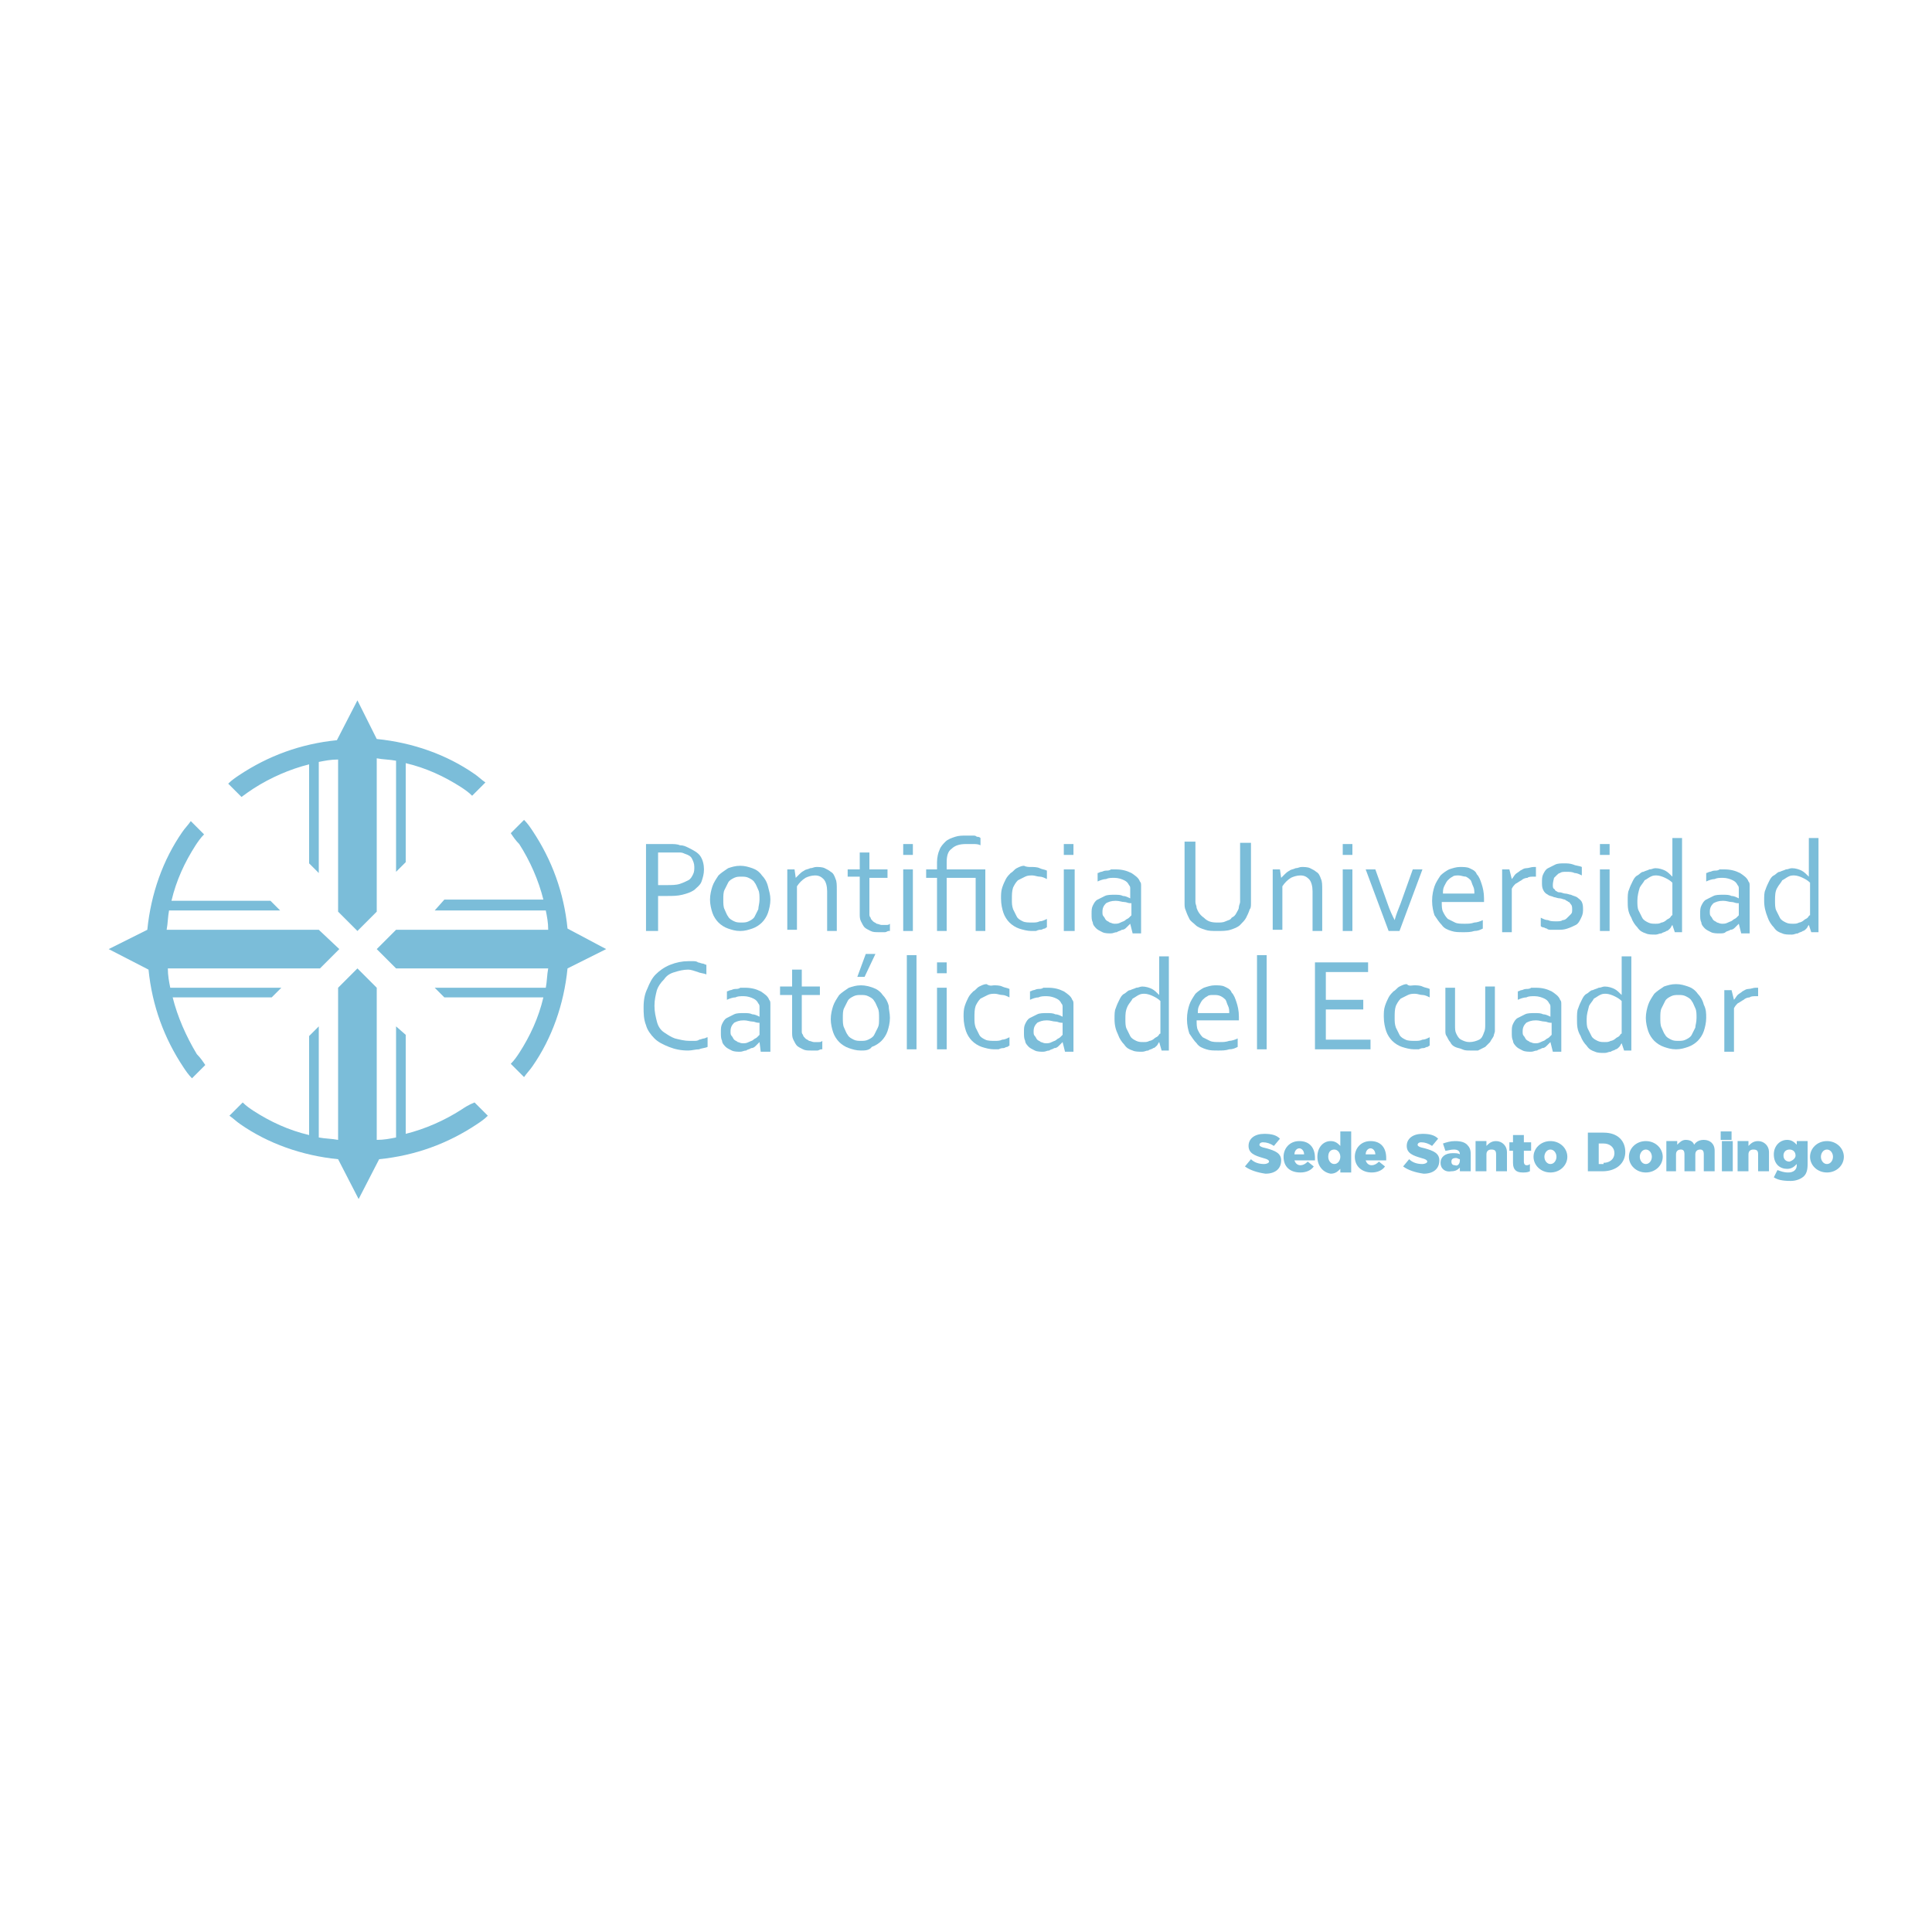 <?xml version="1.0" encoding="utf-8"?>
<!-- Generator: Adobe Illustrator 21.0.0, SVG Export Plug-In . SVG Version: 6.00 Build 0)  -->
<svg version="1.1" id="Capa_1" xmlns="http://www.w3.org/2000/svg" xmlns:xlink="http://www.w3.org/1999/xlink" x="0px" y="0px"
	 viewBox="0 0 160 160" style="enable-background:new 0 0 160 160;" xml:space="preserve">
<style type="text/css">
	.st0{fill:#7BBDD9;}
</style>
<g id="XMLID_117_">
	<g id="XMLID_2_">
		<path id="XMLID_9_" class="st0" d="M54.4,77.1h-0.9v-7.2h2c0.3,0,0.6,0,0.8,0.1c0.3,0,0.5,0.1,0.7,0.2c0.4,0.2,0.8,0.4,1,0.7
			c0.2,0.3,0.3,0.7,0.3,1.1c0,0.4-0.1,0.7-0.2,1c-0.1,0.3-0.4,0.5-0.6,0.7c-0.3,0.2-0.6,0.3-1,0.4c-0.4,0.1-0.8,0.1-1.3,0.1
			c-0.2,0-0.5,0-0.7,0V77.1z M54.4,73.3c0.1,0,0.2,0,0.4,0c0.1,0,0.3,0,0.4,0c0.4,0,0.8,0,1.1-0.1c0.3-0.1,0.5-0.2,0.7-0.3
			c0.2-0.1,0.3-0.3,0.4-0.5c0.1-0.2,0.1-0.4,0.1-0.6c0-0.3-0.1-0.5-0.2-0.7c-0.1-0.2-0.3-0.3-0.6-0.4c-0.2-0.1-0.3-0.1-0.5-0.1
			c-0.2,0-0.4,0-0.7,0h-1V73.3z"/>
		<path id="XMLID_12_" class="st0" d="M63.8,74.5c0,0.4-0.1,0.8-0.2,1.1c-0.1,0.3-0.3,0.6-0.5,0.8c-0.2,0.2-0.5,0.4-0.8,0.5
			c-0.3,0.1-0.6,0.2-1,0.2c-0.4,0-0.7-0.1-1-0.2c-0.3-0.1-0.6-0.3-0.8-0.5c-0.2-0.2-0.4-0.5-0.5-0.8c-0.1-0.3-0.2-0.7-0.2-1.1
			c0-0.4,0.1-0.8,0.2-1.1c0.1-0.3,0.3-0.6,0.5-0.9c0.2-0.2,0.5-0.4,0.8-0.6c0.3-0.1,0.6-0.2,1-0.2c0.4,0,0.7,0.1,1,0.2
			c0.3,0.1,0.6,0.3,0.8,0.6c0.2,0.2,0.4,0.5,0.5,0.9C63.7,73.8,63.8,74.1,63.8,74.5z M62.9,74.5c0-0.3,0-0.6-0.1-0.8
			c-0.1-0.2-0.2-0.5-0.3-0.6c-0.1-0.2-0.3-0.3-0.5-0.4c-0.2-0.1-0.4-0.1-0.6-0.1c-0.2,0-0.4,0-0.6,0.1c-0.2,0.1-0.4,0.2-0.5,0.4
			c-0.1,0.2-0.2,0.4-0.3,0.6c-0.1,0.2-0.1,0.5-0.1,0.8c0,0.3,0,0.6,0.1,0.8c0.1,0.2,0.2,0.5,0.3,0.6c0.1,0.2,0.3,0.3,0.5,0.4
			c0.2,0.1,0.4,0.1,0.6,0.1c0.2,0,0.4,0,0.6-0.1c0.2-0.1,0.4-0.2,0.5-0.4c0.1-0.2,0.2-0.4,0.3-0.6C62.8,75.1,62.9,74.8,62.9,74.5z"
			/>
		<path id="XMLID_15_" class="st0" d="M65.9,72.7L65.9,72.7c0.1-0.1,0.2-0.2,0.3-0.3c0.1-0.1,0.2-0.2,0.4-0.3
			c0.1-0.1,0.3-0.1,0.5-0.2c0.2,0,0.3-0.1,0.5-0.1c0.2,0,0.5,0,0.7,0.1c0.2,0.1,0.4,0.2,0.5,0.3c0.2,0.1,0.3,0.3,0.4,0.6
			c0.1,0.2,0.1,0.5,0.1,0.9v3.4h-0.8v-3.3c0-0.4-0.1-0.8-0.3-1c-0.2-0.2-0.4-0.3-0.7-0.3c-0.3,0-0.6,0.1-0.8,0.2
			c-0.3,0.2-0.5,0.4-0.7,0.7v3.6h-0.8V72h0.6L65.9,72.7z"/>
		<path id="XMLID_17_" class="st0" d="M73.6,77.1c-0.1,0-0.2,0.1-0.3,0.1c-0.1,0-0.3,0-0.5,0c-0.3,0-0.5,0-0.7-0.1
			c-0.2-0.1-0.4-0.2-0.5-0.3c-0.1-0.1-0.2-0.3-0.3-0.5c-0.1-0.2-0.1-0.4-0.1-0.6v-3.1h-1V72h1v-1.4H72V72h1.5v0.7H72v3
			c0,0.1,0,0.2,0.1,0.3c0,0.1,0.1,0.2,0.2,0.3c0.1,0.1,0.2,0.1,0.3,0.2c0.1,0,0.3,0.1,0.4,0.1c0.1,0,0.2,0,0.4,0
			c0.1,0,0.2,0,0.3-0.1V77.1z"/>
		<path id="XMLID_19_" class="st0" d="M74.8,70.8v-0.9h0.8v0.9H74.8z M74.8,77.1V72h0.8v5.1H74.8z"/>
		<path id="XMLID_22_" class="st0" d="M78.4,72.7v4.4h-0.8v-4.4h-0.9V72h0.9v-0.6c0-0.4,0.1-0.8,0.2-1c0.1-0.3,0.3-0.5,0.5-0.7
			c0.2-0.2,0.5-0.3,0.8-0.4c0.3-0.1,0.6-0.1,0.9-0.1c0.1,0,0.2,0,0.3,0c0.1,0,0.2,0,0.3,0c0.1,0,0.2,0,0.3,0.1c0.1,0,0.2,0,0.3,0.1
			V70c-0.2-0.1-0.4-0.1-0.6-0.1c-0.2,0-0.4,0-0.6,0c-0.5,0-0.9,0.1-1.2,0.4c-0.3,0.2-0.4,0.6-0.4,1.1V72h3.2v5.1h-0.8v-4.4H78.4z"/>
		<path id="XMLID_24_" class="st0" d="M85.4,71.8c0.2,0,0.5,0,0.7,0.1c0.2,0.1,0.4,0.1,0.6,0.2v0.7c-0.2-0.1-0.4-0.2-0.6-0.2
			c-0.2,0-0.4-0.1-0.6-0.1c-0.2,0-0.4,0-0.6,0.1c-0.2,0.1-0.4,0.2-0.6,0.3c-0.2,0.2-0.3,0.4-0.4,0.6c-0.1,0.3-0.1,0.6-0.1,1
			c0,0.3,0,0.5,0.1,0.8c0.1,0.2,0.2,0.4,0.3,0.6c0.1,0.2,0.3,0.3,0.5,0.4c0.2,0.1,0.5,0.1,0.8,0.1c0.2,0,0.4,0,0.6-0.1
			c0.2,0,0.4-0.1,0.6-0.2v0.7c-0.1,0-0.1,0.1-0.2,0.1c-0.1,0-0.2,0.1-0.3,0.1c-0.1,0-0.2,0-0.4,0.1c-0.1,0-0.3,0-0.4,0
			c-0.3,0-0.7-0.1-1-0.2c-0.3-0.1-0.6-0.3-0.8-0.5c-0.2-0.2-0.4-0.5-0.5-0.8c-0.1-0.3-0.2-0.7-0.2-1.2c0-0.3,0-0.6,0.1-0.9
			c0.1-0.3,0.2-0.5,0.3-0.7c0.1-0.2,0.3-0.4,0.4-0.5c0.2-0.1,0.3-0.3,0.5-0.4c0.2-0.1,0.4-0.2,0.6-0.2C85,71.8,85.2,71.8,85.4,71.8z
			"/>
		<path id="XMLID_26_" class="st0" d="M88.1,70.8v-0.9h0.8v0.9H88.1z M88.1,77.1V72H89v5.1H88.1z"/>
		<path id="XMLID_29_" class="st0" d="M93.6,76.5L93.6,76.5c-0.1,0.1-0.2,0.2-0.3,0.3c-0.1,0.1-0.2,0.2-0.4,0.2
			c-0.1,0.1-0.3,0.1-0.4,0.2c-0.2,0-0.3,0.1-0.5,0.1c-0.2,0-0.5,0-0.7-0.1c-0.2-0.1-0.4-0.2-0.5-0.3c-0.1-0.1-0.3-0.3-0.3-0.5
			c-0.1-0.2-0.1-0.4-0.1-0.7c0-0.3,0-0.5,0.1-0.7c0.1-0.2,0.2-0.4,0.4-0.5c0.2-0.1,0.4-0.2,0.6-0.3c0.2-0.1,0.5-0.1,0.8-0.1
			c0.3,0,0.5,0,0.7,0.1c0.2,0,0.4,0.1,0.6,0.2h0v-0.4c0-0.1,0-0.3,0-0.4c0-0.1,0-0.2-0.1-0.3c-0.1-0.2-0.2-0.3-0.4-0.4
			c-0.2-0.1-0.5-0.2-0.8-0.2c-0.3,0-0.5,0-0.7,0.1c-0.2,0-0.5,0.1-0.7,0.2v-0.7c0.1,0,0.2-0.1,0.3-0.1c0.1,0,0.2-0.1,0.4-0.1
			c0.1,0,0.3,0,0.4-0.1c0.1,0,0.3,0,0.4,0c0.5,0,0.9,0.1,1.3,0.3c0.3,0.2,0.6,0.4,0.7,0.7c0.1,0.1,0.1,0.2,0.1,0.4
			c0,0.1,0,0.3,0,0.5v3.4h-0.7L93.6,76.5z M93.6,74.8c-0.2,0-0.3-0.1-0.5-0.1c-0.2,0-0.4-0.1-0.7-0.1c-0.4,0-0.6,0.1-0.8,0.2
			c-0.2,0.2-0.3,0.4-0.3,0.7c0,0.2,0,0.3,0.1,0.4c0.1,0.1,0.1,0.2,0.2,0.3c0.1,0.1,0.2,0.1,0.3,0.2c0.1,0,0.2,0.1,0.4,0.1
			c0.2,0,0.3,0,0.5-0.1c0.2-0.1,0.3-0.1,0.4-0.2c0.1-0.1,0.2-0.1,0.3-0.2c0.1-0.1,0.1-0.1,0.2-0.2V74.8z"/>
		<path id="XMLID_32_" class="st0" d="M100.8,76.4c0.3,0,0.5,0,0.7-0.1c0.2-0.1,0.4-0.1,0.5-0.3c0.2-0.1,0.3-0.2,0.4-0.4
			c0.1-0.2,0.2-0.3,0.2-0.5c0-0.1,0.1-0.3,0.1-0.4c0-0.1,0-0.3,0-0.4v-4.5h0.9v4.5c0,0.2,0,0.3,0,0.5c0,0.2,0,0.4-0.1,0.5
			c-0.1,0.3-0.2,0.5-0.3,0.7c-0.1,0.2-0.3,0.4-0.5,0.6c-0.2,0.2-0.5,0.3-0.8,0.4c-0.3,0.1-0.7,0.1-1.1,0.1c-0.4,0-0.7,0-1-0.1
			c-0.3-0.1-0.6-0.2-0.8-0.4c-0.2-0.2-0.4-0.3-0.5-0.5c-0.1-0.2-0.2-0.4-0.3-0.7c-0.1-0.2-0.1-0.4-0.1-0.6c0-0.2,0-0.4,0-0.6v-4.5
			h0.9v4.5c0,0.2,0,0.3,0,0.5c0,0.2,0.1,0.3,0.1,0.5c0.1,0.3,0.3,0.6,0.6,0.8C100,76.3,100.3,76.4,100.8,76.4z"/>
		<path id="XMLID_34_" class="st0" d="M106.1,72.7L106.1,72.7c0.1-0.1,0.2-0.2,0.3-0.3c0.1-0.1,0.2-0.2,0.4-0.3
			c0.1-0.1,0.3-0.1,0.5-0.2c0.2,0,0.3-0.1,0.5-0.1c0.2,0,0.5,0,0.7,0.1c0.2,0.1,0.4,0.2,0.5,0.3c0.2,0.1,0.3,0.3,0.4,0.6
			c0.1,0.2,0.1,0.5,0.1,0.9v3.4h-0.8v-3.3c0-0.4-0.1-0.8-0.3-1c-0.2-0.2-0.4-0.3-0.7-0.3c-0.3,0-0.6,0.1-0.8,0.2
			c-0.3,0.2-0.5,0.4-0.7,0.7v3.6h-0.8V72h0.6L106.1,72.7z"/>
		<path id="XMLID_36_" class="st0" d="M111.2,70.8v-0.9h0.8v0.9H111.2z M111.2,77.1V72h0.8v5.1H111.2z"/>
		<path id="XMLID_39_" class="st0" d="M115.5,76.2c0.1-0.4,0.3-0.9,0.5-1.4l1-2.8h0.8l-1.9,5.1H115l-1.9-5.1h0.8l1,2.8
			C115.1,75.4,115.3,75.8,115.5,76.2L115.5,76.2z"/>
		<path id="XMLID_41_" class="st0" d="M121.3,76.5c0.3,0,0.5,0,0.8-0.1c0.2,0,0.5-0.1,0.7-0.2v0.7c-0.2,0.1-0.4,0.2-0.7,0.2
			c-0.3,0.1-0.6,0.1-0.9,0.1c-0.4,0-0.7,0-1-0.1c-0.3-0.1-0.6-0.2-0.8-0.5c-0.2-0.2-0.4-0.5-0.6-0.8c-0.1-0.3-0.2-0.7-0.2-1.2
			c0-0.5,0.1-0.9,0.2-1.2c0.1-0.3,0.3-0.6,0.5-0.9c0.2-0.2,0.5-0.4,0.7-0.5c0.3-0.1,0.6-0.2,0.9-0.2c0.3,0,0.6,0,0.8,0.1
			c0.2,0.1,0.5,0.2,0.6,0.5c0.2,0.2,0.3,0.5,0.4,0.8c0.1,0.3,0.2,0.7,0.2,1.2c0,0,0,0.1,0,0.1c0,0,0,0.1,0,0.2h-3.5
			c0,0.3,0,0.6,0.1,0.8c0.1,0.2,0.2,0.4,0.4,0.6c0.2,0.1,0.4,0.2,0.6,0.3C120.7,76.5,121,76.5,121.3,76.5z M120.8,72.5
			c-0.2,0-0.4,0-0.5,0.1c-0.2,0.1-0.3,0.2-0.4,0.3c-0.1,0.1-0.2,0.3-0.3,0.5c-0.1,0.2-0.1,0.4-0.1,0.6h2.6c0-0.2,0-0.4-0.1-0.6
			c-0.1-0.2-0.1-0.3-0.2-0.5c-0.1-0.1-0.2-0.2-0.4-0.3C121.2,72.6,121,72.5,120.8,72.5z"/>
		<path id="XMLID_44_" class="st0" d="M127.1,72.6L127.1,72.6c-0.3,0-0.5,0-0.6,0.1c-0.2,0-0.4,0.1-0.5,0.2
			c-0.2,0.1-0.3,0.2-0.5,0.3c-0.1,0.1-0.2,0.2-0.3,0.4v3.6h-0.8V72h0.6l0.2,0.8h0c0.1-0.1,0.2-0.3,0.3-0.4c0.1-0.1,0.3-0.2,0.4-0.3
			c0.2-0.1,0.3-0.2,0.5-0.2c0.2,0,0.4-0.1,0.6-0.1c0,0,0.1,0,0.1,0c0,0,0.1,0,0.1,0V72.6z"/>
		<path id="XMLID_46_" class="st0" d="M128.6,73.3c0,0.1,0,0.3,0.1,0.3c0.1,0.1,0.1,0.2,0.2,0.2c0.1,0.1,0.2,0.1,0.3,0.1
			c0.1,0,0.3,0.1,0.4,0.1c0.2,0,0.4,0.1,0.5,0.1c0.2,0.1,0.3,0.1,0.5,0.2c0.1,0.1,0.3,0.2,0.4,0.4c0.1,0.2,0.1,0.4,0.1,0.7
			c0,0.3-0.1,0.5-0.2,0.7c-0.1,0.2-0.2,0.4-0.4,0.5c-0.2,0.1-0.4,0.2-0.7,0.3c-0.3,0.1-0.5,0.1-0.8,0.1c-0.2,0-0.4,0-0.5,0
			c-0.2,0-0.3,0-0.4-0.1c-0.1,0-0.2-0.1-0.3-0.1c-0.1,0-0.2-0.1-0.2-0.1v-0.7c0.2,0.1,0.4,0.2,0.6,0.2c0.2,0.1,0.4,0.1,0.7,0.1
			c0.2,0,0.4,0,0.5-0.1c0.2,0,0.3-0.1,0.4-0.2c0.1-0.1,0.2-0.2,0.3-0.3c0.1-0.1,0.1-0.2,0.1-0.4c0-0.1,0-0.3-0.1-0.4
			c-0.1-0.1-0.1-0.2-0.2-0.2c-0.1-0.1-0.2-0.1-0.3-0.2c-0.1,0-0.3-0.1-0.4-0.1c-0.2,0-0.4-0.1-0.5-0.1c-0.2-0.1-0.4-0.1-0.5-0.2
			c-0.2-0.1-0.3-0.2-0.4-0.4c-0.1-0.2-0.1-0.4-0.1-0.6c0-0.3,0-0.5,0.1-0.7c0.1-0.2,0.2-0.4,0.4-0.5c0.2-0.1,0.4-0.2,0.6-0.3
			c0.2-0.1,0.5-0.1,0.7-0.1c0.3,0,0.5,0,0.8,0.1c0.2,0.1,0.5,0.1,0.7,0.2v0.7c-0.2-0.1-0.4-0.2-0.6-0.2c-0.2-0.1-0.4-0.1-0.7-0.1
			c-0.2,0-0.4,0-0.5,0.1c-0.1,0-0.2,0.1-0.3,0.2c-0.1,0.1-0.2,0.2-0.2,0.2C128.6,73.1,128.6,73.2,128.6,73.3z"/>
		<path id="XMLID_48_" class="st0" d="M132.5,70.8v-0.9h0.8v0.9H132.5z M132.5,77.1V72h0.8v5.1H132.5z"/>
		<path id="XMLID_51_" class="st0" d="M134.8,74.6c0-0.4,0-0.7,0.1-0.9c0.1-0.3,0.2-0.5,0.3-0.7c0.1-0.2,0.2-0.4,0.4-0.5
			c0.2-0.1,0.3-0.3,0.5-0.3c0.2-0.1,0.3-0.1,0.5-0.2c0.2,0,0.3-0.1,0.5-0.1c0.3,0,0.6,0.1,0.8,0.2c0.2,0.1,0.4,0.3,0.6,0.5h0v-3.2
			h0.8v7.8h-0.6l-0.2-0.6h0c-0.1,0.1-0.1,0.2-0.2,0.3c-0.1,0.1-0.2,0.2-0.3,0.2c-0.1,0.1-0.3,0.1-0.4,0.2c-0.2,0-0.3,0.1-0.5,0.1
			c-0.3,0-0.6,0-0.8-0.1c-0.3-0.1-0.5-0.2-0.7-0.5c-0.2-0.2-0.4-0.5-0.5-0.8C134.8,75.5,134.8,75.1,134.8,74.6z M135.6,74.6
			c0,0.3,0,0.6,0.1,0.8c0.1,0.2,0.2,0.4,0.3,0.6c0.1,0.2,0.3,0.3,0.5,0.4c0.2,0.1,0.4,0.1,0.6,0.1c0.2,0,0.3,0,0.5-0.1
			c0.1,0,0.3-0.1,0.4-0.2c0.1-0.1,0.2-0.1,0.3-0.2c0.1-0.1,0.1-0.2,0.2-0.2v-2.7c-0.2-0.2-0.4-0.3-0.6-0.4c-0.2-0.1-0.5-0.2-0.7-0.2
			c-0.2,0-0.3,0-0.5,0.1c-0.2,0.1-0.3,0.2-0.5,0.3c-0.1,0.2-0.3,0.4-0.4,0.6C135.7,73.8,135.6,74.2,135.6,74.6z"/>
		<path id="XMLID_54_" class="st0" d="M144,76.5L144,76.5c-0.1,0.1-0.2,0.2-0.3,0.3c-0.1,0.1-0.2,0.2-0.4,0.2
			c-0.1,0.1-0.3,0.1-0.4,0.2s-0.3,0.1-0.5,0.1c-0.2,0-0.5,0-0.7-0.1c-0.2-0.1-0.4-0.2-0.5-0.3c-0.1-0.1-0.3-0.3-0.3-0.5
			c-0.1-0.2-0.1-0.4-0.1-0.7c0-0.3,0-0.5,0.1-0.7c0.1-0.2,0.2-0.4,0.4-0.5c0.2-0.1,0.4-0.2,0.6-0.3c0.2-0.1,0.5-0.1,0.8-0.1
			c0.3,0,0.5,0,0.7,0.1c0.2,0,0.4,0.1,0.6,0.2h0v-0.4c0-0.1,0-0.3,0-0.4c0-0.1,0-0.2-0.1-0.3c-0.1-0.2-0.2-0.3-0.4-0.4
			c-0.2-0.1-0.5-0.2-0.8-0.2c-0.3,0-0.5,0-0.7,0.1c-0.2,0-0.5,0.1-0.7,0.2v-0.7c0.1,0,0.2-0.1,0.3-0.1c0.1,0,0.2-0.1,0.4-0.1
			c0.1,0,0.3,0,0.4-0.1c0.1,0,0.3,0,0.4,0c0.5,0,0.9,0.1,1.3,0.3c0.3,0.2,0.6,0.4,0.7,0.7c0.1,0.1,0.1,0.2,0.1,0.4
			c0,0.1,0,0.3,0,0.5v3.4h-0.7L144,76.5z M143.9,74.8c-0.2,0-0.3-0.1-0.5-0.1c-0.2,0-0.4-0.1-0.7-0.1c-0.4,0-0.6,0.1-0.8,0.2
			c-0.2,0.2-0.3,0.4-0.3,0.7c0,0.2,0,0.3,0.1,0.4c0.1,0.1,0.1,0.2,0.2,0.3c0.1,0.1,0.2,0.1,0.3,0.2c0.1,0,0.2,0.1,0.4,0.1
			c0.2,0,0.3,0,0.5-0.1c0.2-0.1,0.3-0.1,0.4-0.2c0.1-0.1,0.2-0.1,0.3-0.2c0.1-0.1,0.1-0.1,0.2-0.2V74.8z"/>
		<path id="XMLID_57_" class="st0" d="M146.1,74.6c0-0.4,0-0.7,0.1-0.9c0.1-0.3,0.2-0.5,0.3-0.7c0.1-0.2,0.2-0.4,0.4-0.5
			c0.2-0.1,0.3-0.3,0.5-0.3c0.2-0.1,0.3-0.1,0.5-0.2c0.2,0,0.3-0.1,0.5-0.1c0.3,0,0.6,0.1,0.8,0.2c0.2,0.1,0.4,0.3,0.6,0.5h0v-3.2
			h0.8v7.8H150l-0.2-0.6h0c-0.1,0.1-0.1,0.2-0.2,0.3c-0.1,0.1-0.2,0.2-0.3,0.2c-0.1,0.1-0.3,0.1-0.4,0.2c-0.2,0-0.3,0.1-0.5,0.1
			c-0.3,0-0.6,0-0.8-0.1c-0.3-0.1-0.5-0.2-0.7-0.5c-0.2-0.2-0.4-0.5-0.5-0.8C146.2,75.5,146.1,75.1,146.1,74.6z M147,74.6
			c0,0.3,0,0.6,0.1,0.8c0.1,0.2,0.2,0.4,0.3,0.6c0.1,0.2,0.3,0.3,0.5,0.4c0.2,0.1,0.4,0.1,0.6,0.1c0.2,0,0.3,0,0.5-0.1
			c0.1,0,0.3-0.1,0.4-0.2c0.1-0.1,0.2-0.1,0.3-0.2c0.1-0.1,0.1-0.2,0.2-0.2v-2.7c-0.2-0.2-0.4-0.3-0.6-0.4c-0.2-0.1-0.5-0.2-0.7-0.2
			c-0.2,0-0.3,0-0.5,0.1c-0.2,0.1-0.3,0.2-0.5,0.3c-0.1,0.2-0.3,0.4-0.4,0.6C147,73.8,147,74.2,147,74.6z"/>
		<path id="XMLID_60_" class="st0" d="M57,80.3c-0.4,0-0.8,0.1-1.1,0.2c-0.4,0.1-0.7,0.3-0.9,0.6c-0.3,0.3-0.5,0.6-0.6,0.9
			c-0.1,0.4-0.2,0.8-0.2,1.3c0,0.5,0.1,0.9,0.2,1.3c0.1,0.4,0.3,0.7,0.6,0.9c0.3,0.2,0.6,0.4,0.9,0.5c0.4,0.1,0.8,0.2,1.2,0.2
			c0.1,0,0.2,0,0.4,0c0.1,0,0.3,0,0.4-0.1c0.1,0,0.3-0.1,0.4-0.1c0.1,0,0.2-0.1,0.3-0.1v0.8c-0.2,0.1-0.5,0.1-0.7,0.2
			c-0.3,0-0.6,0.1-0.9,0.1c-0.6,0-1.1-0.1-1.6-0.3c-0.5-0.2-0.9-0.4-1.2-0.7c-0.3-0.3-0.6-0.7-0.7-1.1c-0.2-0.5-0.2-1-0.2-1.5
			c0-0.6,0.1-1.1,0.3-1.5c0.2-0.5,0.4-0.9,0.7-1.2c0.3-0.3,0.7-0.6,1.2-0.8c0.5-0.2,1-0.3,1.5-0.3c0.2,0,0.3,0,0.4,0
			c0.1,0,0.3,0,0.4,0.1c0.1,0,0.3,0.1,0.4,0.1c0.1,0,0.2,0.1,0.3,0.1v0.8c-0.2-0.1-0.5-0.1-0.7-0.2C57.5,80.4,57.2,80.3,57,80.3z"/>
		<path id="XMLID_62_" class="st0" d="M62.9,86.3L62.9,86.3c-0.1,0.1-0.2,0.2-0.3,0.3c-0.1,0.1-0.2,0.2-0.4,0.2
			c-0.1,0.1-0.3,0.1-0.4,0.2c-0.2,0-0.3,0.1-0.5,0.1c-0.2,0-0.5,0-0.7-0.1c-0.2-0.1-0.4-0.2-0.5-0.3c-0.1-0.1-0.3-0.3-0.3-0.5
			c-0.1-0.2-0.1-0.4-0.1-0.7c0-0.3,0-0.5,0.1-0.7c0.1-0.2,0.2-0.4,0.4-0.5c0.2-0.1,0.4-0.2,0.6-0.3c0.2-0.1,0.5-0.1,0.8-0.1
			c0.3,0,0.5,0,0.7,0.1c0.2,0,0.4,0.1,0.6,0.2h0v-0.4c0-0.1,0-0.3,0-0.4c0-0.1,0-0.2-0.1-0.3c-0.1-0.2-0.2-0.3-0.4-0.4
			c-0.2-0.1-0.5-0.2-0.8-0.2c-0.3,0-0.5,0-0.7,0.1c-0.2,0-0.5,0.1-0.7,0.2v-0.7c0.1,0,0.2-0.1,0.3-0.1c0.1,0,0.2-0.1,0.4-0.1
			c0.1,0,0.3,0,0.4-0.1c0.1,0,0.3,0,0.4,0c0.5,0,0.9,0.1,1.3,0.3c0.3,0.2,0.6,0.4,0.7,0.7c0.1,0.1,0.1,0.2,0.1,0.4
			c0,0.1,0,0.3,0,0.5v3.4H63L62.9,86.3z M62.8,84.7c-0.2,0-0.3-0.1-0.5-0.1s-0.4-0.1-0.7-0.1c-0.4,0-0.6,0.1-0.8,0.2
			c-0.2,0.2-0.3,0.4-0.3,0.7c0,0.2,0,0.3,0.1,0.4c0.1,0.1,0.1,0.2,0.2,0.3c0.1,0.1,0.2,0.1,0.3,0.2c0.1,0,0.2,0.1,0.4,0.1
			c0.2,0,0.3,0,0.5-0.1c0.2-0.1,0.3-0.1,0.4-0.2c0.1-0.1,0.2-0.1,0.3-0.2s0.1-0.1,0.2-0.2V84.7z"/>
		<path id="XMLID_65_" class="st0" d="M68,86.9c-0.1,0-0.2,0.1-0.3,0.1c-0.1,0-0.3,0-0.5,0c-0.3,0-0.5,0-0.7-0.1
			c-0.2-0.1-0.4-0.2-0.5-0.3c-0.1-0.1-0.2-0.3-0.3-0.5c-0.1-0.2-0.1-0.4-0.1-0.6v-3.1h-1v-0.7h1v-1.4h0.8v1.4h1.5v0.7h-1.5v3
			c0,0.1,0,0.2,0.1,0.3c0,0.1,0.1,0.2,0.2,0.3c0.1,0.1,0.2,0.1,0.3,0.2c0.1,0,0.3,0.1,0.4,0.1c0.1,0,0.2,0,0.4,0
			c0.1,0,0.2,0,0.3-0.1V86.9z"/>
		<path id="XMLID_67_" class="st0" d="M73.7,84.3c0,0.4-0.1,0.8-0.2,1.1c-0.1,0.3-0.3,0.6-0.5,0.8c-0.2,0.2-0.5,0.4-0.8,0.5
			C72,87,71.6,87,71.3,87c-0.4,0-0.7-0.1-1-0.2c-0.3-0.1-0.6-0.3-0.8-0.5c-0.2-0.2-0.4-0.5-0.5-0.8c-0.1-0.3-0.2-0.7-0.2-1.1
			c0-0.4,0.1-0.8,0.2-1.1c0.1-0.3,0.3-0.6,0.5-0.9c0.2-0.2,0.5-0.4,0.8-0.6c0.3-0.1,0.6-0.2,1-0.2c0.4,0,0.7,0.1,1,0.2
			c0.3,0.1,0.6,0.3,0.8,0.6c0.2,0.2,0.4,0.5,0.5,0.9C73.6,83.6,73.7,83.9,73.7,84.3z M72.8,84.3c0-0.3,0-0.6-0.1-0.8
			c-0.1-0.2-0.2-0.5-0.3-0.6c-0.1-0.2-0.3-0.3-0.5-0.4c-0.2-0.1-0.4-0.1-0.6-0.1c-0.2,0-0.4,0-0.6,0.1c-0.2,0.1-0.4,0.2-0.5,0.4
			c-0.1,0.2-0.2,0.4-0.3,0.6c-0.1,0.2-0.1,0.5-0.1,0.8c0,0.3,0,0.6,0.1,0.8c0.1,0.2,0.2,0.5,0.3,0.6c0.1,0.2,0.3,0.3,0.5,0.4
			c0.2,0.1,0.4,0.1,0.6,0.1c0.2,0,0.4,0,0.6-0.1c0.2-0.1,0.4-0.2,0.5-0.4c0.1-0.2,0.2-0.4,0.3-0.6C72.8,84.9,72.8,84.7,72.8,84.3z
			 M72.5,79l-0.9,1.9H71l0.7-1.9H72.5z"/>
		<path id="XMLID_71_" class="st0" d="M75.1,86.9v-7.8h0.8v7.8H75.1z"/>
		<path id="XMLID_73_" class="st0" d="M77.6,80.6v-0.9h0.8v0.9H77.6z M77.6,86.9v-5.1h0.8v5.1H77.6z"/>
		<path id="XMLID_76_" class="st0" d="M82.3,81.6c0.2,0,0.5,0,0.7,0.1c0.2,0.1,0.4,0.1,0.6,0.2v0.7c-0.2-0.1-0.4-0.2-0.6-0.2
			c-0.2,0-0.4-0.1-0.6-0.1c-0.2,0-0.4,0-0.6,0.1c-0.2,0.1-0.4,0.2-0.6,0.3c-0.2,0.2-0.3,0.4-0.4,0.6c-0.1,0.3-0.1,0.6-0.1,1
			c0,0.3,0,0.5,0.1,0.8c0.1,0.2,0.2,0.4,0.3,0.6c0.1,0.2,0.3,0.3,0.5,0.4c0.2,0.1,0.5,0.1,0.8,0.1c0.2,0,0.4,0,0.6-0.1
			c0.2,0,0.4-0.1,0.6-0.2v0.7c-0.1,0-0.1,0.1-0.2,0.1c-0.1,0-0.2,0.1-0.3,0.1c-0.1,0-0.2,0-0.4,0.1c-0.1,0-0.3,0-0.4,0
			c-0.3,0-0.7-0.1-1-0.2c-0.3-0.1-0.6-0.3-0.8-0.5c-0.2-0.2-0.4-0.5-0.5-0.8c-0.1-0.3-0.2-0.7-0.2-1.2c0-0.3,0-0.6,0.1-0.9
			c0.1-0.3,0.2-0.5,0.3-0.7c0.1-0.2,0.3-0.4,0.4-0.5c0.2-0.1,0.3-0.3,0.5-0.4c0.2-0.1,0.4-0.2,0.6-0.2C82,81.7,82.2,81.6,82.3,81.6z
			"/>
		<path id="XMLID_78_" class="st0" d="M88,86.3L88,86.3c-0.1,0.1-0.2,0.2-0.3,0.3c-0.1,0.1-0.2,0.2-0.4,0.2
			c-0.1,0.1-0.3,0.1-0.4,0.2c-0.2,0-0.3,0.1-0.5,0.1c-0.2,0-0.5,0-0.7-0.1c-0.2-0.1-0.4-0.2-0.5-0.3c-0.1-0.1-0.3-0.3-0.3-0.5
			c-0.1-0.2-0.1-0.4-0.1-0.7c0-0.3,0-0.5,0.1-0.7c0.1-0.2,0.2-0.4,0.4-0.5c0.2-0.1,0.4-0.2,0.6-0.3c0.2-0.1,0.5-0.1,0.8-0.1
			c0.3,0,0.5,0,0.7,0.1c0.2,0,0.4,0.1,0.6,0.2h0v-0.4c0-0.1,0-0.3,0-0.4c0-0.1,0-0.2-0.1-0.3c-0.1-0.2-0.2-0.3-0.4-0.4
			c-0.2-0.1-0.5-0.2-0.8-0.2c-0.3,0-0.5,0-0.7,0.1c-0.2,0-0.5,0.1-0.7,0.2v-0.7c0.1,0,0.2-0.1,0.3-0.1c0.1,0,0.2-0.1,0.4-0.1
			c0.1,0,0.3,0,0.4-0.1c0.1,0,0.3,0,0.4,0c0.5,0,0.9,0.1,1.3,0.3c0.3,0.2,0.6,0.4,0.7,0.7c0.1,0.1,0.1,0.2,0.1,0.4
			c0,0.1,0,0.3,0,0.5v3.4h-0.7L88,86.3z M87.9,84.7c-0.2,0-0.3-0.1-0.5-0.1c-0.2,0-0.4-0.1-0.7-0.1c-0.4,0-0.6,0.1-0.8,0.2
			c-0.2,0.2-0.3,0.4-0.3,0.7c0,0.2,0,0.3,0.1,0.4c0.1,0.1,0.1,0.2,0.2,0.3c0.1,0.1,0.2,0.1,0.3,0.2c0.1,0,0.2,0.1,0.4,0.1
			c0.2,0,0.3,0,0.5-0.1c0.2-0.1,0.3-0.1,0.4-0.2c0.1-0.1,0.2-0.1,0.3-0.2s0.1-0.1,0.2-0.2V84.7z"/>
		<path id="XMLID_81_" class="st0" d="M92.3,84.4c0-0.4,0-0.7,0.1-0.9c0.1-0.3,0.2-0.5,0.3-0.7c0.1-0.2,0.2-0.4,0.4-0.5
			c0.2-0.1,0.3-0.3,0.5-0.3c0.2-0.1,0.3-0.1,0.5-0.2c0.2,0,0.3-0.1,0.5-0.1c0.3,0,0.6,0.1,0.8,0.2c0.2,0.1,0.4,0.3,0.6,0.5h0v-3.2
			h0.8v7.8h-0.6L96,86.3h0c-0.1,0.1-0.1,0.2-0.2,0.3c-0.1,0.1-0.2,0.2-0.3,0.2c-0.1,0.1-0.3,0.1-0.4,0.2c-0.2,0-0.3,0.1-0.5,0.1
			c-0.3,0-0.6,0-0.8-0.1c-0.3-0.1-0.5-0.2-0.7-0.5c-0.2-0.2-0.4-0.5-0.5-0.8C92.4,85.3,92.3,84.9,92.3,84.4z M93.2,84.4
			c0,0.3,0,0.6,0.1,0.8c0.1,0.2,0.2,0.4,0.3,0.6c0.1,0.2,0.3,0.3,0.5,0.4c0.2,0.1,0.4,0.1,0.6,0.1c0.2,0,0.3,0,0.5-0.1
			c0.1,0,0.3-0.1,0.4-0.2c0.1-0.1,0.2-0.1,0.3-0.2c0.1-0.1,0.1-0.2,0.2-0.2v-2.7c-0.2-0.2-0.4-0.3-0.6-0.4c-0.2-0.1-0.5-0.2-0.7-0.2
			c-0.2,0-0.3,0-0.5,0.1c-0.2,0.1-0.3,0.2-0.5,0.3c-0.1,0.2-0.3,0.4-0.4,0.6C93.2,83.7,93.2,84,93.2,84.4z"/>
		<path id="XMLID_84_" class="st0" d="M101,86.3c0.3,0,0.5,0,0.8-0.1c0.2,0,0.5-0.1,0.7-0.2v0.7c-0.2,0.1-0.4,0.2-0.7,0.2
			c-0.3,0.1-0.6,0.1-0.9,0.1c-0.4,0-0.7,0-1-0.1c-0.3-0.1-0.6-0.2-0.8-0.5c-0.2-0.2-0.4-0.5-0.6-0.8c-0.1-0.3-0.2-0.7-0.2-1.2
			c0-0.5,0.1-0.9,0.2-1.2c0.1-0.3,0.3-0.6,0.5-0.9c0.2-0.2,0.5-0.4,0.7-0.5c0.3-0.1,0.6-0.2,0.9-0.2c0.3,0,0.6,0,0.8,0.1
			c0.2,0.1,0.5,0.2,0.6,0.5c0.2,0.2,0.3,0.5,0.4,0.8c0.1,0.3,0.2,0.7,0.2,1.2c0,0,0,0.1,0,0.1c0,0,0,0.1,0,0.2h-3.5
			c0,0.3,0,0.6,0.1,0.8c0.1,0.2,0.2,0.4,0.4,0.6c0.2,0.1,0.4,0.2,0.6,0.3C100.4,86.3,100.7,86.3,101,86.3z M100.5,82.4
			c-0.2,0-0.4,0-0.5,0.1c-0.2,0.1-0.3,0.2-0.4,0.3c-0.1,0.1-0.2,0.3-0.3,0.5c-0.1,0.2-0.1,0.4-0.1,0.6h2.6c0-0.2,0-0.4-0.1-0.6
			c-0.1-0.2-0.1-0.3-0.2-0.5c-0.1-0.1-0.2-0.2-0.4-0.3C100.9,82.4,100.7,82.4,100.5,82.4z"/>
		<path id="XMLID_87_" class="st0" d="M104.1,86.9v-7.8h0.8v7.8H104.1z"/>
		<path id="XMLID_89_" class="st0" d="M109.8,86.1h3.7v0.8h-4.6v-7.2h4.4v0.8h-3.5v2.3h3.1v0.8h-3.1V86.1z"/>
		<path id="XMLID_91_" class="st0" d="M117.1,81.6c0.2,0,0.5,0,0.7,0.1c0.2,0.1,0.4,0.1,0.6,0.2v0.7c-0.2-0.1-0.4-0.2-0.6-0.2
			c-0.2,0-0.4-0.1-0.6-0.1c-0.2,0-0.4,0-0.6,0.1c-0.2,0.1-0.4,0.2-0.6,0.3c-0.2,0.2-0.3,0.4-0.4,0.6c-0.1,0.3-0.1,0.6-0.1,1
			c0,0.3,0,0.5,0.1,0.8c0.1,0.2,0.2,0.4,0.3,0.6c0.1,0.2,0.3,0.3,0.5,0.4c0.2,0.1,0.5,0.1,0.8,0.1c0.2,0,0.4,0,0.6-0.1
			c0.2,0,0.4-0.1,0.6-0.2v0.7c-0.1,0-0.1,0.1-0.2,0.1c-0.1,0-0.2,0.1-0.3,0.1c-0.1,0-0.2,0-0.4,0.1c-0.1,0-0.3,0-0.4,0
			c-0.3,0-0.7-0.1-1-0.2c-0.3-0.1-0.6-0.3-0.8-0.5c-0.2-0.2-0.4-0.5-0.5-0.8c-0.1-0.3-0.2-0.7-0.2-1.2c0-0.3,0-0.6,0.1-0.9
			c0.1-0.3,0.2-0.5,0.3-0.7c0.1-0.2,0.3-0.4,0.4-0.5c0.2-0.1,0.3-0.3,0.5-0.4c0.2-0.1,0.4-0.2,0.6-0.2
			C116.7,81.7,116.9,81.6,117.1,81.6z"/>
		<path id="XMLID_93_" class="st0" d="M121.8,87c-0.3,0-0.5,0-0.7-0.1c-0.2-0.1-0.4-0.1-0.6-0.2c-0.2-0.1-0.3-0.2-0.4-0.4
			c-0.1-0.1-0.2-0.3-0.3-0.5c-0.1-0.1-0.1-0.3-0.1-0.4c0-0.2,0-0.3,0-0.5v-3.1h0.8v3.1c0,0.3,0,0.5,0.1,0.7c0.1,0.2,0.2,0.4,0.4,0.5
			c0.2,0.1,0.4,0.2,0.7,0.2c0.3,0,0.6-0.1,0.8-0.2c0.2-0.1,0.3-0.3,0.4-0.6c0.1-0.2,0.1-0.4,0.1-0.7v-3.1h0.8v3.2c0,0.2,0,0.3,0,0.5
			c0,0.1-0.1,0.3-0.1,0.4c-0.1,0.2-0.2,0.3-0.3,0.5c-0.1,0.1-0.3,0.3-0.4,0.4c-0.2,0.1-0.4,0.2-0.6,0.3C122.3,87,122,87,121.8,87z"
			/>
		<path id="XMLID_95_" class="st0" d="M128.4,86.3L128.4,86.3c-0.1,0.1-0.2,0.2-0.3,0.3c-0.1,0.1-0.2,0.2-0.4,0.2
			c-0.1,0.1-0.3,0.1-0.4,0.2c-0.2,0-0.3,0.1-0.5,0.1c-0.2,0-0.5,0-0.7-0.1c-0.2-0.1-0.4-0.2-0.5-0.3c-0.1-0.1-0.3-0.3-0.3-0.5
			c-0.1-0.2-0.1-0.4-0.1-0.7c0-0.3,0-0.5,0.1-0.7c0.1-0.2,0.2-0.4,0.4-0.5c0.2-0.1,0.4-0.2,0.6-0.3c0.2-0.1,0.5-0.1,0.8-0.1
			c0.3,0,0.5,0,0.7,0.1c0.2,0,0.4,0.1,0.6,0.2h0v-0.4c0-0.1,0-0.3,0-0.4c0-0.1,0-0.2-0.1-0.3c-0.1-0.2-0.2-0.3-0.4-0.4
			c-0.2-0.1-0.5-0.2-0.8-0.2c-0.3,0-0.5,0-0.7,0.1c-0.2,0-0.5,0.1-0.7,0.2v-0.7c0.1,0,0.2-0.1,0.3-0.1c0.1,0,0.2-0.1,0.4-0.1
			c0.1,0,0.3,0,0.4-0.1c0.1,0,0.3,0,0.4,0c0.5,0,0.9,0.1,1.3,0.3c0.3,0.2,0.6,0.4,0.7,0.7c0.1,0.1,0.1,0.2,0.1,0.4
			c0,0.1,0,0.3,0,0.5v3.4h-0.7L128.4,86.3z M128.4,84.7c-0.2,0-0.3-0.1-0.5-0.1s-0.4-0.1-0.7-0.1c-0.4,0-0.6,0.1-0.8,0.2
			c-0.2,0.2-0.3,0.4-0.3,0.7c0,0.2,0,0.3,0.1,0.4c0.1,0.1,0.1,0.2,0.2,0.3c0.1,0.1,0.2,0.1,0.3,0.2c0.1,0,0.2,0.1,0.4,0.1
			c0.2,0,0.3,0,0.5-0.1c0.2-0.1,0.3-0.1,0.4-0.2c0.1-0.1,0.2-0.1,0.3-0.2c0.1-0.1,0.1-0.1,0.2-0.2V84.7z"/>
		<path id="XMLID_98_" class="st0" d="M130.6,84.4c0-0.4,0-0.7,0.1-0.9c0.1-0.3,0.2-0.5,0.3-0.7c0.1-0.2,0.2-0.4,0.4-0.5
			c0.2-0.1,0.3-0.3,0.5-0.3c0.2-0.1,0.3-0.1,0.5-0.2c0.2,0,0.3-0.1,0.5-0.1c0.3,0,0.6,0.1,0.8,0.2s0.4,0.3,0.6,0.5h0v-3.2h0.8v7.8
			h-0.6l-0.2-0.6h0c-0.1,0.1-0.1,0.2-0.2,0.3c-0.1,0.1-0.2,0.2-0.3,0.2c-0.1,0.1-0.3,0.1-0.4,0.2c-0.2,0-0.3,0.1-0.5,0.1
			c-0.3,0-0.6,0-0.8-0.1c-0.3-0.1-0.5-0.2-0.7-0.5c-0.2-0.2-0.4-0.5-0.5-0.8C130.6,85.3,130.6,84.9,130.6,84.4z M131.4,84.4
			c0,0.3,0,0.6,0.1,0.8c0.1,0.2,0.2,0.4,0.3,0.6c0.1,0.2,0.3,0.3,0.5,0.4c0.2,0.1,0.4,0.1,0.6,0.1c0.2,0,0.3,0,0.5-0.1
			c0.1,0,0.3-0.1,0.4-0.2c0.1-0.1,0.2-0.1,0.3-0.2c0.1-0.1,0.1-0.2,0.2-0.2v-2.7c-0.2-0.2-0.4-0.3-0.6-0.4c-0.2-0.1-0.5-0.2-0.7-0.2
			c-0.2,0-0.3,0-0.5,0.1c-0.2,0.1-0.3,0.2-0.5,0.3c-0.1,0.2-0.3,0.4-0.4,0.6C131.5,83.7,131.4,84,131.4,84.4z"/>
		<path id="XMLID_101_" class="st0" d="M141.3,84.3c0,0.4-0.1,0.8-0.2,1.1c-0.1,0.3-0.3,0.6-0.5,0.8c-0.2,0.2-0.5,0.4-0.8,0.5
			c-0.3,0.1-0.6,0.2-1,0.2c-0.4,0-0.7-0.1-1-0.2c-0.3-0.1-0.6-0.3-0.8-0.5c-0.2-0.2-0.4-0.5-0.5-0.8c-0.1-0.3-0.2-0.7-0.2-1.1
			c0-0.4,0.1-0.8,0.2-1.1c0.1-0.3,0.3-0.6,0.5-0.9c0.2-0.2,0.5-0.4,0.8-0.6c0.3-0.1,0.6-0.2,1-0.2c0.4,0,0.7,0.1,1,0.2
			c0.3,0.1,0.6,0.3,0.8,0.6c0.2,0.2,0.4,0.5,0.5,0.9C141.3,83.6,141.3,83.9,141.3,84.3z M140.5,84.3c0-0.3,0-0.6-0.1-0.8
			c-0.1-0.2-0.2-0.5-0.3-0.6c-0.1-0.2-0.3-0.3-0.5-0.4c-0.2-0.1-0.4-0.1-0.6-0.1c-0.2,0-0.4,0-0.6,0.1c-0.2,0.1-0.4,0.2-0.5,0.4
			c-0.1,0.2-0.2,0.4-0.3,0.6c-0.1,0.2-0.1,0.5-0.1,0.8c0,0.3,0,0.6,0.1,0.8c0.1,0.2,0.2,0.5,0.3,0.6c0.1,0.2,0.3,0.3,0.5,0.4
			c0.2,0.1,0.4,0.1,0.6,0.1c0.2,0,0.4,0,0.6-0.1c0.2-0.1,0.4-0.2,0.5-0.4c0.1-0.2,0.2-0.4,0.3-0.6C140.4,84.9,140.5,84.7,140.5,84.3
			z"/>
		<path id="XMLID_104_" class="st0" d="M145.5,82.5L145.5,82.5c-0.3,0-0.5,0-0.6,0.1c-0.2,0-0.4,0.1-0.5,0.2
			c-0.2,0.1-0.3,0.2-0.5,0.3c-0.1,0.1-0.2,0.2-0.3,0.4v3.6h-0.8v-5.1h0.6l0.2,0.8h0c0.1-0.1,0.2-0.3,0.3-0.4
			c0.1-0.1,0.3-0.2,0.4-0.3c0.2-0.1,0.3-0.2,0.5-0.2c0.2,0,0.4-0.1,0.6-0.1c0,0,0.1,0,0.1,0c0,0,0.1,0,0.1,0V82.5z"/>
	</g>
	<g id="XMLID_3_">
		<path id="XMLID_7_" class="st0" d="M21,65.3c1.4-0.9,3-1.6,4.6-2v8.2l0.8,0.8v-9.2c0.5-0.1,1-0.2,1.6-0.2v12.6l1.6,1.6l1.6-1.6
			V62.8c0.5,0.1,1.1,0.1,1.6,0.2v9.2l0.8-0.8v-8.2c1.7,0.4,3.2,1.1,4.6,2c0.3,0.2,0.6,0.4,0.9,0.7l1.1-1.1c-0.3-0.2-0.6-0.5-0.9-0.7
			c-2.3-1.6-5.1-2.6-8.1-2.9L29.6,58l-1.7,3.3c-3,0.3-5.7,1.3-8.1,2.9c-0.3,0.2-0.6,0.4-0.9,0.7l1.1,1.1
			C20.4,65.7,20.7,65.5,21,65.3z"/>
		<path id="XMLID_6_" class="st0" d="M14.3,82.6h8.2l0.8-0.8h-9.2c-0.1-0.5-0.2-1-0.2-1.6h12.6l1.6-1.6L26.4,77H13.8
			c0.1-0.5,0.1-1.1,0.2-1.6l9.2,0l-0.8-0.8h-8.2c0.4-1.7,1.1-3.2,2-4.6c0.2-0.3,0.4-0.6,0.7-0.9L15.8,68c-0.2,0.3-0.5,0.6-0.7,0.9
			c-1.6,2.3-2.6,5.1-2.9,8.1L9,78.6l3.3,1.7c0.3,3,1.3,5.7,2.9,8.1c0.2,0.3,0.4,0.6,0.7,0.9l1.1-1.1c-0.2-0.3-0.4-0.6-0.7-0.9
			C15.4,85.8,14.7,84.2,14.3,82.6z"/>
		<path id="XMLID_5_" class="st0" d="M38.2,91.9c-1.4,0.9-3,1.6-4.6,2v-8.2L32.8,85v9.2c-0.5,0.1-1,0.2-1.6,0.2V81.8l-1.6-1.6
			L28,81.8v12.6c-0.5-0.1-1.1-0.1-1.6-0.2V85l-0.8,0.8V94c-1.7-0.4-3.2-1.1-4.6-2c-0.3-0.2-0.6-0.4-0.9-0.7L19,92.4
			c0.3,0.2,0.6,0.5,0.9,0.7c2.3,1.6,5.1,2.6,8.1,2.9l1.7,3.3l1.7-3.3c3-0.3,5.7-1.3,8.1-2.9c0.3-0.2,0.6-0.4,0.9-0.7l-1.1-1.1
			C38.8,91.5,38.5,91.7,38.2,91.9z"/>
		<path id="XMLID_4_" class="st0" d="M50.2,78.6L47,76.9c-0.3-3-1.3-5.7-2.9-8.1c-0.2-0.3-0.4-0.6-0.7-0.9l-1.1,1.1
			c0.2,0.3,0.4,0.6,0.7,0.9c0.9,1.4,1.6,3,2,4.6h-8.2L36,75.4h9.2c0.1,0.5,0.2,1,0.2,1.6l-12.6,0l-1.6,1.6l1.6,1.6l12.6,0
			c-0.1,0.5-0.1,1.1-0.2,1.6H36l0.8,0.8H45c-0.4,1.7-1.1,3.2-2,4.6c-0.2,0.3-0.4,0.6-0.7,0.9l1.1,1.1c0.2-0.3,0.5-0.6,0.7-0.9
			c1.6-2.3,2.6-5.1,2.9-8.1L50.2,78.6z"/>
	</g>
</g>
<g>
	<path class="st0" d="M103.1,96.6l0.5-0.6c0.3,0.3,0.7,0.4,1.1,0.4c0.2,0,0.4-0.1,0.4-0.2v0c0-0.1-0.1-0.2-0.5-0.3
		c-0.7-0.2-1.2-0.4-1.2-1v0c0-0.6,0.5-1,1.3-1c0.6,0,1,0.1,1.3,0.4l-0.5,0.6c-0.3-0.2-0.6-0.3-0.9-0.3c-0.2,0-0.3,0.1-0.3,0.2v0
		c0,0.1,0.1,0.2,0.6,0.3c0.7,0.2,1.2,0.4,1.2,1v0c0,0.7-0.5,1.1-1.3,1.1C104.1,97.1,103.5,96.9,103.1,96.6z"/>
	<path class="st0" d="M106.3,95.8L106.3,95.8c0-0.7,0.5-1.3,1.3-1.3c0.9,0,1.3,0.6,1.3,1.4c0,0.1,0,0.1,0,0.2h-1.7
		c0.1,0.3,0.3,0.4,0.5,0.4c0.2,0,0.4-0.1,0.6-0.3l0.5,0.4c-0.2,0.3-0.6,0.5-1.1,0.5C106.8,97.1,106.3,96.6,106.3,95.8z M108,95.6
		c0-0.3-0.2-0.5-0.4-0.5c-0.2,0-0.4,0.2-0.4,0.5H108z"/>
	<path class="st0" d="M109.1,95.8L109.1,95.8c0-0.8,0.5-1.3,1.1-1.3c0.4,0,0.6,0.2,0.8,0.4v-1.2h0.9v3.4H111v-0.3
		c-0.2,0.2-0.4,0.4-0.8,0.4C109.6,97.1,109.1,96.6,109.1,95.8z M111,95.8L111,95.8c0-0.3-0.2-0.6-0.5-0.6s-0.5,0.2-0.5,0.6v0
		c0,0.3,0.2,0.6,0.5,0.6S111,96.1,111,95.8z"/>
	<path class="st0" d="M112.2,95.8L112.2,95.8c0-0.7,0.5-1.3,1.3-1.3c0.9,0,1.3,0.6,1.3,1.4c0,0.1,0,0.1,0,0.2h-1.7
		c0.1,0.3,0.3,0.4,0.5,0.4c0.2,0,0.4-0.1,0.6-0.3l0.5,0.4c-0.2,0.3-0.6,0.5-1.1,0.5C112.8,97.1,112.2,96.6,112.2,95.8z M113.9,95.6
		c0-0.3-0.2-0.5-0.4-0.5c-0.2,0-0.4,0.2-0.4,0.5H113.9z"/>
	<path class="st0" d="M116.2,96.6l0.5-0.6c0.3,0.3,0.7,0.4,1.1,0.4c0.2,0,0.4-0.1,0.4-0.2v0c0-0.1-0.1-0.2-0.5-0.3
		c-0.7-0.2-1.2-0.4-1.2-1v0c0-0.6,0.5-1,1.3-1c0.6,0,1,0.1,1.3,0.4l-0.5,0.6c-0.3-0.2-0.6-0.3-0.9-0.3c-0.2,0-0.3,0.1-0.3,0.2v0
		c0,0.1,0.1,0.2,0.6,0.3c0.7,0.2,1.2,0.4,1.2,1v0c0,0.7-0.5,1.1-1.3,1.1C117.2,97.1,116.6,96.9,116.2,96.6z"/>
	<path class="st0" d="M119.3,96.3L119.3,96.3c0-0.5,0.4-0.8,1-0.8c0.2,0,0.5,0,0.6,0.1v0c0-0.3-0.2-0.4-0.5-0.4
		c-0.3,0-0.5,0.1-0.7,0.1l-0.2-0.6c0.3-0.1,0.6-0.2,1-0.2c0.5,0,0.8,0.1,1,0.3c0.2,0.2,0.3,0.4,0.3,0.8v1.4h-0.9v-0.3
		c-0.2,0.2-0.4,0.3-0.7,0.3C119.7,97.1,119.3,96.8,119.3,96.3z M120.9,96.1V96c-0.1,0-0.2-0.1-0.3-0.1c-0.3,0-0.4,0.1-0.4,0.3v0
		c0,0.2,0.1,0.3,0.3,0.3C120.7,96.6,120.9,96.4,120.9,96.1z"/>
	<path class="st0" d="M122.2,94.5h0.9v0.4c0.2-0.2,0.4-0.4,0.8-0.4c0.5,0,0.9,0.4,0.9,0.9v1.6h-0.9v-1.4c0-0.3-0.1-0.4-0.4-0.4
		c-0.2,0-0.4,0.1-0.4,0.4v1.4h-0.9V94.5z"/>
	<path class="st0" d="M125.3,96.3v-1H125v-0.7h0.3v-0.6h0.9v0.6h0.6v0.7h-0.6v0.9c0,0.2,0.1,0.3,0.2,0.3c0.1,0,0.2,0,0.3-0.1V97
		c-0.2,0.1-0.4,0.1-0.6,0.1C125.6,97.1,125.3,96.9,125.3,96.3z"/>
	<path class="st0" d="M127,95.8L127,95.8c0-0.7,0.6-1.3,1.4-1.3c0.8,0,1.4,0.6,1.4,1.3v0c0,0.7-0.6,1.3-1.4,1.3
		C127.6,97.1,127,96.5,127,95.8z M128.9,95.8L128.9,95.8c0-0.3-0.2-0.6-0.5-0.6c-0.3,0-0.5,0.3-0.5,0.6v0c0,0.3,0.2,0.6,0.5,0.6
		C128.7,96.4,128.9,96.1,128.9,95.8z"/>
	<path class="st0" d="M131.5,93.8h1.3c1.2,0,1.8,0.7,1.8,1.6v0c0,0.9-0.7,1.6-1.9,1.6h-1.2V93.8z M132.8,96.3c0.5,0,0.9-0.3,0.9-0.8
		v0c0-0.5-0.4-0.8-0.9-0.8h-0.4v1.7H132.8z"/>
	<path class="st0" d="M134.9,95.8L134.9,95.8c0-0.7,0.6-1.3,1.4-1.3c0.8,0,1.4,0.6,1.4,1.3v0c0,0.7-0.6,1.3-1.4,1.3
		C135.5,97.1,134.9,96.5,134.9,95.8z M136.8,95.8L136.8,95.8c0-0.3-0.2-0.6-0.5-0.6c-0.3,0-0.5,0.3-0.5,0.6v0c0,0.3,0.2,0.6,0.5,0.6
		C136.6,96.4,136.8,96.1,136.8,95.8z"/>
	<path class="st0" d="M138,94.5h0.9v0.3c0.2-0.2,0.4-0.4,0.7-0.4c0.3,0,0.6,0.1,0.7,0.4c0.2-0.3,0.5-0.4,0.8-0.4
		c0.5,0,0.9,0.3,0.9,0.9v1.7h-0.9v-1.4c0-0.3-0.1-0.4-0.3-0.4c-0.2,0-0.4,0.1-0.4,0.4v1.4h-0.9v-1.4c0-0.3-0.1-0.4-0.3-0.4
		c-0.2,0-0.4,0.1-0.4,0.4v1.4H138V94.5z"/>
	<path class="st0" d="M142.5,93.7h0.9v0.7h-0.9V93.7z M142.6,94.5h0.9v2.5h-0.9V94.5z"/>
	<path class="st0" d="M143.9,94.5h0.9v0.4c0.2-0.2,0.4-0.4,0.8-0.4c0.5,0,0.9,0.4,0.9,0.9v1.6h-0.9v-1.4c0-0.3-0.1-0.4-0.4-0.4
		c-0.2,0-0.4,0.1-0.4,0.4v1.4h-0.9V94.5z"/>
	<path class="st0" d="M146.9,97.5l0.3-0.6c0.3,0.1,0.5,0.2,0.9,0.2c0.4,0,0.7-0.2,0.7-0.6v-0.1c-0.2,0.2-0.4,0.4-0.8,0.4
		c-0.6,0-1.1-0.4-1.1-1.2v0c0-0.7,0.5-1.2,1.1-1.2c0.4,0,0.6,0.2,0.8,0.4v-0.3h0.9v1.9c0,0.5-0.1,0.8-0.3,1
		c-0.2,0.2-0.6,0.4-1.1,0.4C147.6,97.8,147.2,97.7,146.9,97.5z M148.7,95.7L148.7,95.7c0-0.3-0.2-0.5-0.5-0.5
		c-0.3,0-0.5,0.2-0.5,0.5v0c0,0.3,0.2,0.5,0.5,0.5C148.5,96.1,148.7,95.9,148.7,95.7z"/>
	<path class="st0" d="M149.9,95.8L149.9,95.8c0-0.7,0.6-1.3,1.4-1.3c0.8,0,1.4,0.6,1.4,1.3v0c0,0.7-0.6,1.3-1.4,1.3
		C150.5,97.1,149.9,96.5,149.9,95.8z M151.8,95.8L151.8,95.8c0-0.3-0.2-0.6-0.5-0.6c-0.3,0-0.5,0.3-0.5,0.6v0c0,0.3,0.2,0.6,0.5,0.6
		C151.6,96.4,151.8,96.1,151.8,95.8z"/>
</g>
</svg>
